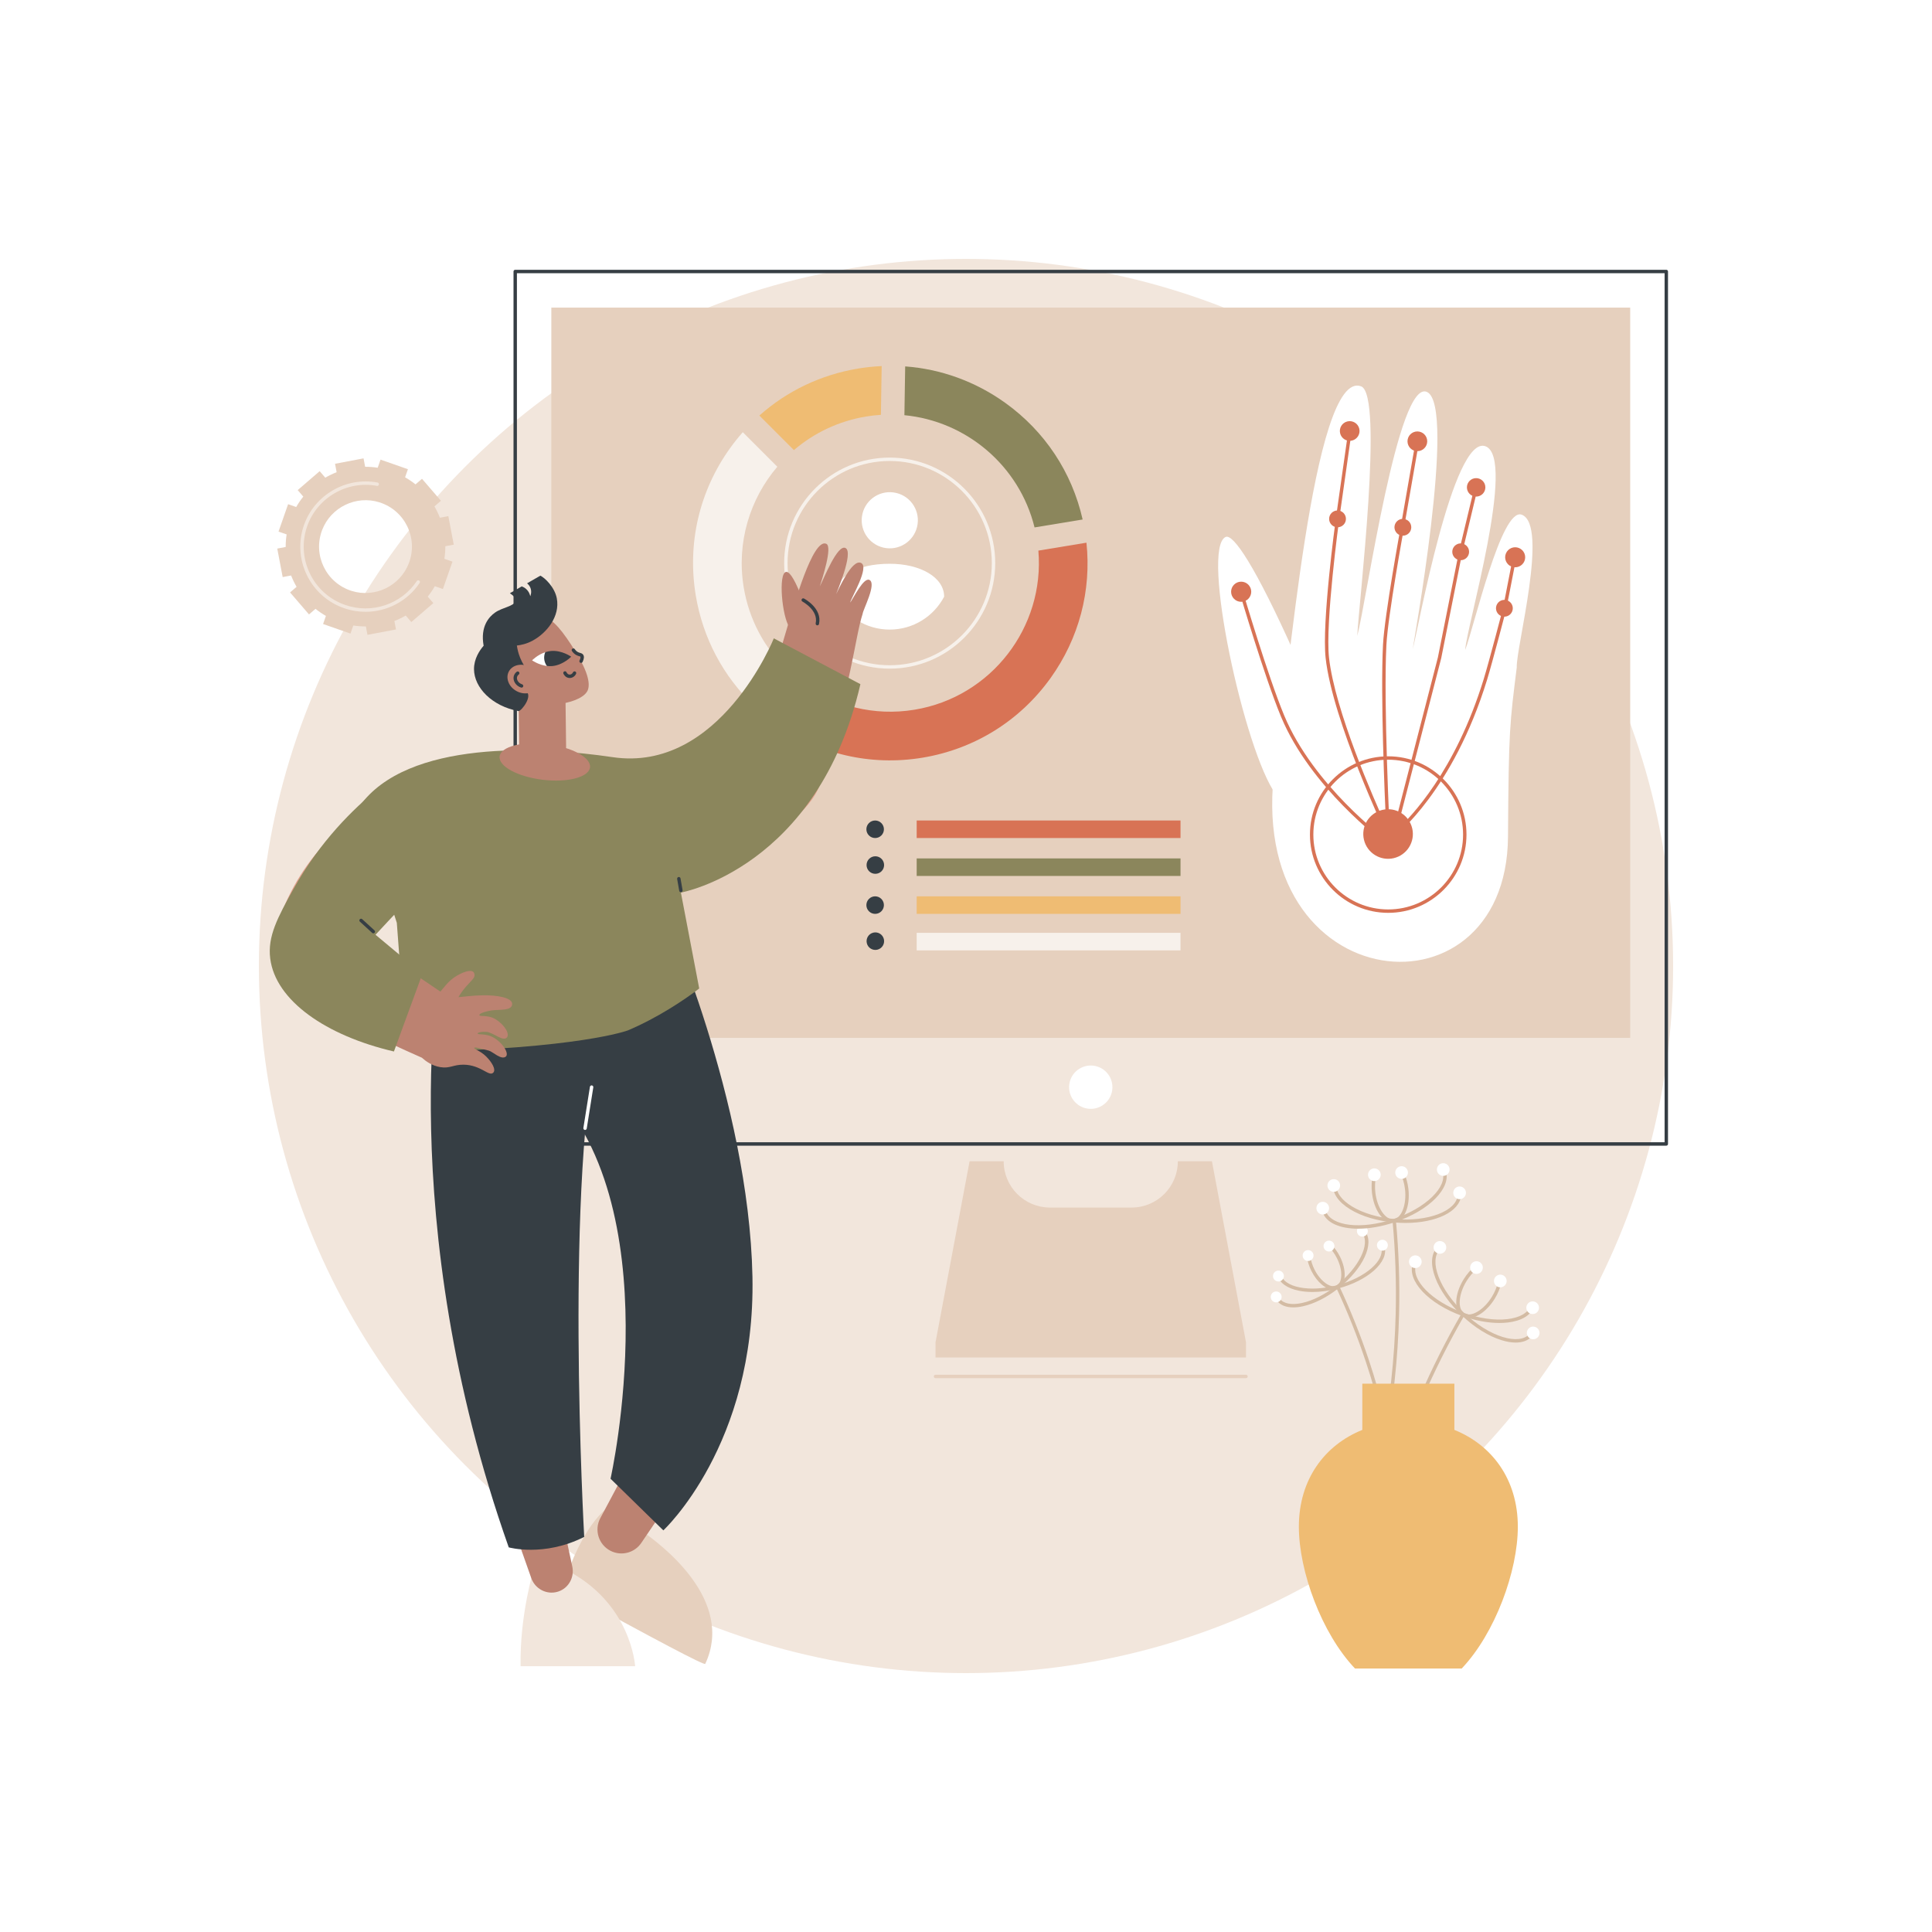 <?xml version="1.0" encoding="utf-8"?>
<!-- Generator: Adobe Illustrator 27.5.0, SVG Export Plug-In . SVG Version: 6.00 Build 0)  -->
<svg version="1.1" xmlns="http://www.w3.org/2000/svg" xmlns:xlink="http://www.w3.org/1999/xlink" x="0px" y="0px"
	 viewBox="0 0 2500 2500" style="enable-background:new 0 0 2500 2500;" xml:space="preserve">
<g id="Background">
	<rect style="fill:#FFFFFF;" width="2500" height="2500"/>
</g>
<g id="Illustration">
	<g id="Gesture_recognition_1_">
		<circle style="fill:#F2E6DC;" cx="1250" cy="1250" r="915"/>
		<g>
			
		</g>
		<g>
			<g>
				<path style="fill:#363E44;" d="M2156.189,1482.502H666.686c-1.218,0-2.205-0.987-2.205-2.205V351.317
					c0-1.218,0.987-2.205,2.205-2.205h1489.503c1.219,0,2.205,0.987,2.205,2.205v1128.981
					C2158.394,1481.515,2157.408,1482.502,2156.189,1482.502z M668.891,1478.093h1485.094V353.521H668.891V1478.093z"/>
				
					<rect x="938.947" y="172.52" transform="matrix(-1.836970e-16 1 -1 -1.836970e-16 2281.979 -540.898)" style="fill:#E6D0BE;" width="944.983" height="1396.04"/>
				
					<ellipse transform="matrix(0.23 -0.973 0.973 0.23 -281.346 2456.737)" style="fill:#FFFFFF;" cx="1411.438" cy="1406.117" rx="28.038" ry="28.038"/>
				<path style="fill:#E6D0BE;" d="M1568.229,1502.676h-44.098c0,33.079-26.816,59.896-59.896,59.896H1358.64
					c-33.079,0-59.896-26.816-59.896-59.896h-44.096l-44.098,234.348v19.599h401.776v-19.599L1568.229,1502.676z"/>
				<path style="fill:#E6D0BE;" d="M1612.327,1783.326H1210.55c-1.218,0-2.205-0.987-2.205-2.205c0-1.218,0.987-2.205,2.205-2.205
					h401.777c1.219,0,2.205,0.987,2.205,2.205C1614.532,1782.339,1613.545,1783.326,1612.327,1783.326z"/>
			</g>
			<g>
				<g>
					<g>
						<path style="fill:#F7F1EB;" d="M1151.252,865.231c-75.3,0-136.561-61.261-136.561-136.561
							c0-75.3,61.261-136.561,136.561-136.561c75.3,0,136.561,61.261,136.561,136.561
							C1287.813,803.97,1226.552,865.231,1151.252,865.231z M1151.252,596.519c-72.869,0-132.151,59.283-132.151,132.151
							c0,72.868,59.282,132.151,132.151,132.151c72.869,0,132.151-59.283,132.151-132.151
							C1283.404,655.802,1224.121,596.519,1151.252,596.519z"/>
						<path style="fill:#FFFFFF;" d="M1151.252,729.512c-42.732,0-70.471,16.36-70.471,42.584
							c13.327,25.315,39.876,42.584,70.471,42.584c30.596,0,57.144-17.27,70.472-42.584
							C1221.724,747.25,1191.228,729.512,1151.252,729.512z"/>
						
							<ellipse transform="matrix(0.23 -0.973 0.973 0.23 231.978 1638.653)" style="fill:#FFFFFF;" cx="1151.252" cy="672.768" rx="36.343" ry="36.343"/>
					</g>
					<g>
						<g>
							
							<g>
								<path style="fill:#8B865C;" d="M1170.297,537.256c79.866,7.626,148.633,65.087,168.405,145.227l62.219-10.26
									c-13.757-61.019-48.919-114.207-100.177-150.954c-38.644-27.704-83.202-43.736-129.446-47.146L1170.297,537.256z"/>
								<path style="fill:#D87355;" d="M1343.649,712.489c8.423,98.885-60.752,189.474-160.309,205.891
									c-52.269,8.619-103.172-4.814-143.175-33.462l-40.713,48.27c1.3,0.969,2.601,1.938,3.922,2.885
									c55.399,39.715,122.948,55.479,190.203,44.389c67.256-11.09,126.167-47.707,165.882-103.106
									c36.747-51.258,52.971-112.92,46.408-175.126L1343.649,712.489z"/>
								<path style="fill:#EFBC73;" d="M1027.318,582.42c25.755-22.041,57.639-37.552,93.458-43.458
									c6.398-1.055,12.774-1.775,19.113-2.181l0.999-63.081c-10.095,0.462-20.225,1.512-30.349,3.181
									c-48.275,7.96-92.25,29.074-127.914,60.845L1027.318,582.42z"/>
								<path style="fill:#F7F1EB;" d="M944.657,579.986c-39.715,55.399-55.479,122.947-44.389,190.203
									c9.158,55.538,35.737,105.374,75.911,143.422l40.734-48.295c-27.917-27.538-47.71-63.799-54.564-105.364
									c-9.57-58.034,8.055-114.376,43.499-155.995l-44.677-44.679C955.358,565.854,949.84,572.756,944.657,579.986z"/>
							</g>
						</g>
					</g>
				</g>
				<g>
					<g>
						<g>
							<path style="fill:#FFFFFF;" d="M1652.278,974.596c14.282-80.614,46.182-497.948,108.958-474.704
								c29.601,10.96-2.96,280.131-4.941,323.029c12.301-46.935,52.874-333.73,90.354-315.657
								c38.572,18.599-18.856,330.43-18.534,332.625c6.74-24.826,52.164-278.015,94.111-262.407
								c40.394,15.03-25.005,235.013-26.253,263.495c11.599-30.073,46.809-184.823,73.138-174.973
								c35.276,13.198-7.49,172.012-6.433,197.639c-9.021,72.582-10.46,79.667-11.319,218.866
								C1949.821,1331.502,1596.018,1292.154,1652.278,974.596z"/>
						</g>
						<path style="fill:#FFFFFF;" d="M1674.869,845.362c-50.088-111.975-78.961-154.99-88.897-150.537
							c-32.724,14.658,24.486,277.961,64.912,332.954c18.501,25.166,29.299,16.287,29.299,16.287
							c14.1,7.943,23.551,13.267,28.802,9.475C1719.769,1045.754,1726.042,1024.063,1674.869,845.362z"/>
					</g>
					<g>
						
							<ellipse transform="matrix(0.973 -0.23 0.23 0.973 -81.537 416.266)" style="fill:#D87355;" cx="1746.803" cy="558.276" rx="12.742" ry="12.742"/>
						<circle style="fill:#D87355;" cx="1834.058" cy="571.041" r="12.765"/>
						<circle style="fill:#D87355;" cx="1910.119" cy="630.646" r="11.944"/>
						
							<ellipse transform="matrix(0.383 -0.924 0.924 0.383 543.659 2255.891)" style="fill:#D87355;" cx="1959.919" cy="721.124" rx="12.955" ry="12.956"/>
						<circle style="fill:#D87355;" cx="1606.07" cy="765.713" r="13.025"/>
						<path style="fill:#D87355;" d="M1796.341,1181.213c-55.846,0-101.28-45.435-101.28-101.281
							c0-55.847,45.433-101.281,101.28-101.281c55.846,0,101.282,45.435,101.282,101.281
							C1897.623,1135.778,1852.187,1181.213,1796.341,1181.213z M1796.341,983.061c-53.415,0-96.87,43.456-96.87,96.872
							c0,53.415,43.455,96.871,96.87,96.871c53.415,0,96.872-43.456,96.872-96.871
							C1893.213,1026.517,1849.756,983.061,1796.341,983.061z"/>
						
							<ellipse transform="matrix(0.973 -0.23 0.23 0.973 -200.063 441.603)" style="fill:#D87355;" cx="1796.342" cy="1079.932" rx="32.087" ry="32.087"/>
						<circle style="fill:#D87355;" cx="1730.757" cy="671.42" r="10.876"/>
						
							<ellipse transform="matrix(0.383 -0.924 0.924 0.383 489.855 2097.711)" style="fill:#D87355;" cx="1814.65" cy="682.296" rx="10.876" ry="10.876"/>
						<circle style="fill:#D87355;" cx="1890.115" cy="714.026" r="10.876"/>
						
							<ellipse transform="matrix(0.973 -0.23 0.23 0.973 -128.91 468.396)" style="fill:#D87355;" cx="1946.963" cy="787.77" rx="10.876" ry="10.876"/>
						<path style="fill:#D87355;" d="M1791.798,1090.085c-0.454,0-0.911-0.139-1.305-0.43
							c-0.941-0.693-94.575-70.381-132.761-162.01c-21.286-51.08-53.456-160.213-53.777-161.31
							c-0.344-1.169,0.325-2.394,1.492-2.738c1.186-0.343,2.394,0.327,2.737,1.493c0.323,1.094,32.424,110,53.618,160.858
							c37.721,90.513,130.375,159.47,131.305,160.156c0.982,0.722,1.191,2.102,0.469,3.083
							C1793.143,1089.774,1792.476,1090.085,1791.798,1090.085z"/>
						<path style="fill:#D87355;" d="M1796.341,1082.137c-0.836,0-1.619-0.476-1.992-1.258
							c-0.7-1.473-70.065-148.201-78.984-229.397c-5.053-46.013,12.458-174.896,13.205-180.36l16.05-113.155
							c0.172-1.206,1.29-2.043,2.493-1.873c1.206,0.171,2.043,1.287,1.873,2.492l-16.047,113.144
							c-0.181,1.322-18.183,133.797-13.19,179.271c7.474,68.04,57.999,182.98,73.846,217.74
							c-1.815-38.949-7.357-168.676-3.998-234.373c1.949-38.125,22.675-151.33,22.884-152.469l19.404-111.236
							c0.211-1.198,1.337-2.004,2.551-1.793c1.199,0.209,2.002,1.351,1.794,2.551l-19.408,111.255
							c-0.213,1.155-20.885,114.078-22.819,151.917c-3.951,77.253,4.455,243.557,4.541,245.227c0.054,1.051-0.644,1.993-1.662,2.25
							C1796.7,1082.115,1796.52,1082.137,1796.341,1082.137z"/>
						<path style="fill:#D87355;" d="M1803.774,1082.137c-0.424,0-0.848-0.122-1.219-0.367c-0.784-0.519-1.152-1.479-0.917-2.388
							l58.994-228.691l27.321-137.096l20.022-83.463c0.284-1.184,1.475-1.914,2.659-1.63c1.184,0.284,1.914,1.474,1.63,2.658
							l-20.005,83.38l-27.33,137.132l-57.269,222.021c17.583-15.945,75.509-75.397,112.295-195.083
							c6.871-22.353,24.697-90.708,24.875-91.396l12.925-66.511c0.23-1.196,1.385-1.974,2.584-1.743
							c1.197,0.232,1.977,1.39,1.744,2.585l-12.955,66.646c-0.209,0.824-18.061,69.27-24.957,91.714
							c-44.019,143.216-118.313,201.211-119.06,201.78C1804.717,1081.985,1804.245,1082.137,1803.774,1082.137z"/>
					</g>
				</g>
				<g>
					<rect x="1186.186" y="1061.715" style="fill:#D87355;" width="341.385" height="22.69"/>
					<rect x="1186.186" y="1110.785" style="fill:#8B865C;" width="341.385" height="22.69"/>
					<rect x="1186.186" y="1159.855" style="fill:#EFBC73;" width="341.385" height="22.69"/>
					<rect x="1186.186" y="1207.092" style="fill:#F7F1EB;" width="341.385" height="22.69"/>
					
						<ellipse transform="matrix(0.707 -0.707 0.707 0.707 -427.015 1115.215)" style="fill:#363E44;" cx="1132.675" cy="1073.06" rx="11.345" ry="11.345"/>
					<circle style="fill:#363E44;" cx="1132.675" cy="1119.37" r="11.345"/>
					
						<ellipse transform="matrix(0.707 -0.707 0.707 0.707 -496.41 1143.959)" style="fill:#363E44;" cx="1132.675" cy="1171.2" rx="11.345" ry="11.345"/>
					
						<ellipse transform="matrix(0.973 -0.23 0.23 0.973 -249.64 292.831)" style="fill:#363E44;" cx="1132.675" cy="1218.437" rx="11.345" ry="11.345"/>
				</g>
			</g>
		</g>
		<g>
			<g>
				<g>
					<path style="fill:#E6D0BE;" d="M785.461,1951.747c0,0-32.436,21.011-57.848,103.919
						c122.119,67.104,183.785,99.572,185.02,97.416c0.022-0.039,0.024-0.088,0.008-0.148c4.953-10.59,7.414-20.455,8.433-29.266
						c9.308-80.459-93.271-144.728-101.812-149.933C807.997,1966.405,796.728,1959.076,785.461,1951.747z"/>
					<path style="fill:#BC8271;" d="M815.09,1892.736l-38.309,71.798c-8.143,15.261-2.232,34.234,13.137,42.171
						c13.966,7.212,31.12,2.84,39.929-10.178l34.941-51.632L815.09,1892.736z"/>
				</g>
				<path style="fill:#363E44;" d="M858.373,1177.219c0,0,110.744,246.851,115.294,474.751
					c4.346,217.645-115.294,328.309-115.294,328.309l-68.333-66.793c0,0,80.655-358.121-85.197-513.38l-22.134-201.337
					L858.373,1177.219z"/>
				<path style="fill:#F2E6DC;" d="M690.886,2029.867c0,0-18.523,59.586-17.242,126.22c0,0,119.454,0,148.224,0
					c-0.027-0.079-4.673-83.312-92.445-126.22H690.886z"/>
				<path style="fill:#BC8271;" d="M662.753,1972.046c0.928,2.435,16.315,46.135,24.725,70.035
					c4.939,14.036,20.048,21.945,34.269,17.569c0.23-0.071,0.462-0.144,0.693-0.22c13.394-4.398,21.062-18.504,18.105-32.288
					l-15.437-71.949L662.753,1972.046z"/>
				<path style="fill:#363E44;" d="M658.316,2002.29c0,0,45.499,12.829,97.65-13.561c0,0-26.57-474.668,21.247-656.065
					l-16.556-124.609l-190.182,32.07C570.476,1240.125,507.52,1575.912,658.316,2002.29z"/>
				<path style="fill:#FFFFFF;" d="M757.075,1462.138c-0.116,0-0.232-0.009-0.35-0.028c-1.203-0.191-2.022-1.321-1.831-2.524
					l8.47-53.222c0.192-1.204,1.325-2.024,2.525-1.831c1.203,0.191,2.022,1.322,1.831,2.524l-8.47,53.222
					C759.077,1461.364,758.14,1462.138,757.075,1462.138z"/>
			</g>
			<g>
				<g>
					<path style="fill:#E2A18D;" d="M865.809,1154.999c56.708-28.971,225.485-102.563,193.808-173.08
						c-26.202-58.328-187.408,20.592-245.585,45.71C831.291,1070.085,848.549,1112.542,865.809,1154.999z"/>
					<g>
						<g>
							<path style="fill:#BC8271;" d="M975.589,955c13.943-41.328,41.96-140.28,45.08-149.83
								c5.832-17.853,30.82-109.562,48.567-101.496c8.368,3.803-5.436,45.787-8.462,55.169c5.253-9.966,22.993-55.39,33.444-49.634
								c10.755,5.924-12.317,59.147-12.298,59.654c2.848-5.261,20.351-45.88,32.207-40.474
								c11.417,5.206-12.659,45.011-14.011,51.342c4.464-6.216,17.371-32.766,24.811-29.36c9.968,4.563-8.146,38.232-8.718,44.026
								c-5.169,15.866-9.182,41.914-15.882,72.777c-15.736,72.486-25.795,104.148-39.736,137.787
								c-5.408,13.048-21.358,34.907-52.752,36.085C996.942,1012.154,986.486,983.89,975.589,955z"/>
							<path style="fill:#363E44;" d="M974.05,962.205c-0.23,0-0.465-0.037-0.696-0.113c-1.156-0.384-1.781-1.633-1.396-2.788
								c0.646-1.944,2.326-7.321,4.225-13.399c2.109-6.75,4.487-14.362,6.029-19.122c0.375-1.158,1.614-1.794,2.776-1.419
								c1.158,0.375,1.794,1.618,1.418,2.776c-1.537,4.75-3.91,12.345-6.015,19.08c-1.91,6.113-3.599,11.52-4.25,13.476
								C975.835,961.62,974.974,962.205,974.05,962.205z"/>
						</g>
						<path style="fill:#BC8271;" d="M1036.791,771.143c-10.937-27.386-16.6-31.634-19.689-31.087
							c-10.174,1.8-5.37,57.888,4.678,72.057c4.598,6.484,11.113,10.538,11.113,10.538c3.892,2.422,6.501,4.045,8.183,3.434
							C1044.531,824.829,1045.748,813.54,1036.791,771.143z"/>
						<path style="fill:#363E44;" d="M1057.653,809.187c-0.155,0-0.313-0.017-0.47-0.051c-1.191-0.258-1.945-1.433-1.686-2.623
							c3.678-16.906-16.941-27.999-17.15-28.109c-1.076-0.568-1.49-1.901-0.924-2.977c0.566-1.078,1.897-1.493,2.976-0.926
							c0.973,0.511,23.801,12.751,19.406,32.95C1059.581,808.483,1058.667,809.187,1057.653,809.187z"/>
					</g>
				</g>
				<path style="fill:#8B865C;" d="M513.48,1194.168l-48.443-150.696c61.729-86.649,234.2-77.645,327.512-63.74
					c138.793,20.682,208.776-153.703,208.776-153.703l112.031,59.277c-55.124,238.343-232.284,269.693-232.284,269.693
					l23.708,124.092c-18.732,14.537-54.356,38.233-92.432,54.285c0,0-63.131,23.711-276.231,27.869l-14.844-63.339L513.48,1194.168z
					"/>
				<path style="fill:#E2A18D;" d="M361.154,1237.044c16.751,6.482,24.905-0.939,42.307,3.352
					c16.779,4.138,33.795,7.455,50.931,9.851c18.162-55.844,62.133-89.447,62.133-89.447l-67.6-94.581
					c0,0-74.589,50.516-96.641,156.898C352.192,1223.564,361.242,1236.598,361.154,1237.044z"/>
				<path style="fill:#BC8271;" d="M353.111,1217.489c-15.995,59.939,149.728,132.072,192.818,151.195
					c4.932,4.476,12.996,10.416,23.873,12.197c12.4,2.03,16.579-3.29,29.997-3.185c22.648,0.176,33.076,16.117,38.556,10.255
					c3.761-4.023-1.914-13.574-9.355-20.94c-7.641-7.562-15.764-9.236-15.282-10.93c0.528-1.858,8.561,0.91,18.866,3.436
					c4.787,1.173,15.949,12.491,21.898,7.752c4.742-3.778-3.918-18.448-17.078-25.348c-9.311-4.881-19.258-2.605-19.307-4.524
					c-0.036-1.44,5.925-2.65,11.373-2.163c8.99,0.803,20.534,12.26,25.924,7.791c5.281-4.378-2.507-17.057-14.21-24.17
					c-9.867-5.997-20.839-2.928-20.912-5.313c-0.052-1.677,4.574-4.072,15.316-5.985c8.966-1.596,27.431,1.081,27.162-8.551
					c-0.226-8.101-19.551-11.37-37.923-11.093c-12.172,0.184-24.469,1.796-31.601,2.436c1.897-3.296,5.033-8.243,9.716-13.584
					c8.352-9.527,12.592-11.855,10.736-17.278c-1.912-5.587-11.708-3.046-21.707,2.62c-11.928,6.759-17.757,16.332-22.086,21.044
					c-20.773-13.659-113.499-78.133-134.273-91.792C405.316,1176.342,361.723,1185.217,353.111,1217.489z"/>
				<path style="fill:#8B865C;" d="M546.571,1260.181c-12.277,33.482-24.553,66.964-36.83,100.447
					c-87.642-20.395-153.255-65.713-160.095-120.412c-3.573-28.575,9.707-53.192,29.762-89.286
					c35.099-63.171,78.653-104.921,108.796-129.54c37.205,23.405,74.408,46.809,111.613,70.214
					c-25.367,25.164-50.909,51.215-76.559,78.176c-12.665,13.312-25.106,26.584-37.327,39.806
					C506.144,1226.45,526.358,1243.316,546.571,1260.181z"/>
				<path style="fill:#363E44;" d="M483.078,1207.733c-0.531,0-1.064-0.191-1.487-0.578l-15.873-14.519
					c-0.899-0.822-0.961-2.216-0.139-3.115c0.82-0.898,2.213-0.961,3.115-0.138l15.873,14.519c0.899,0.821,0.961,2.216,0.139,3.115
					C484.271,1207.491,483.676,1207.733,483.078,1207.733z"/>
				<path style="fill:#363E44;" d="M881.07,1154.499c-1.052,0-1.983-0.755-2.17-1.827l-2.656-15.253
					c-0.209-1.2,0.594-2.342,1.795-2.55c1.21-0.212,2.342,0.595,2.55,1.794l2.656,15.253c0.209,1.2-0.594,2.341-1.795,2.55
					C881.321,1154.489,881.195,1154.499,881.07,1154.499z"/>
			</g>
			<g>
				<path style="fill:#BC8271;" d="M700.986,872.577c-16.779,0.209-30.211,13.981-30.001,30.76l0.794,63.673
					c0.209,16.778,13.981,30.211,30.76,30.001c16.778-0.209,30.211-13.981,30.001-30.759l-0.795-63.673
					C731.536,885.8,717.764,872.368,700.986,872.577z"/>
				<g>
					<path style="fill:#BC8271;" d="M651.326,808.945c1.963-1.819,21.021-18.961,43.847-14.387
						c16.985,3.404,28.188,15.844,43.822,39.552c18.411,27.918,25.517,47.179,21.866,58.238
						c-5.768,17.473-56.047,26.509-87.302,13.693c-22.56-9.251-37.851-31.652-40.076-56.106
						C631.265,825.549,650.074,810.107,651.326,808.945z"/>
					<g>
						<path style="fill:#FFFFFF;" d="M688.518,854.484c0,0,8.335,5.926,19.103,7.264c2.278,0.283,0.203-18.558-2.11-17.786
							C695.415,847.329,688.518,854.484,688.518,854.484z"/>
						<path style="fill:#363E44;" d="M739.12,849.772c0,0-12.235-8.699-26.209-7.398c-2.593,0.241-5.063,0.811-7.367,1.577
							c-2.375,5.714-1.782,12.46,2.072,17.79c2.28,0.284,4.668,0.367,7.111,0.139C728.701,860.581,739.12,849.772,739.12,849.772z"
							/>
					</g>
					<path style="fill:#363E44;" d="M737.195,877.325c-0.396,0-0.794-0.027-1.194-0.085c-3.927-0.563-6.229-3.782-6.97-5.595
						c-0.461-1.127,0.08-2.414,1.207-2.875c1.132-0.46,2.416,0.081,2.875,1.207c0.041,0.095,1.109,2.553,3.514,2.897
						c1.941,0.283,3.926-0.888,4.811-2.838c0.502-1.11,1.809-1.6,2.918-1.099c1.109,0.503,1.601,1.809,1.098,2.918
						C743.941,875.199,740.656,877.325,737.195,877.325z"/>
					<path style="fill:#BC8271;" d="M741.923,841.218c0.908,1.352,2.428,3.198,4.823,4.487c2.887,1.557,4.909,1.152,6.016,2.681
						c0.742,1.025,1.133,2.999-0.875,7.212L741.923,841.218z"/>
					<path style="fill:#363E44;" d="M699.206,744.912c-4.241,2.444-12.946,7.461-17.188,9.905c1.996,1.62,3.549,3.698,4.44,6.1
						c1.82,4.906,0.238,9.343-0.273,10.627c-0.305-1.465-1.412-5.851-5.452-9.46c-1.88-1.68-3.847-2.697-5.551-3.327
						c-5.124,2.953-10.248,5.906-15.372,8.859c3.62,2.537,8.38,6.365,7.32,9.999c-2.085,7.146-16.664,8.135-26.502,15.014
						c-7.924,5.541-19.296,18.099-14.816,42.918c-5.151,5.998-12.545,16.815-12.445,30.436c0.175,23.818,23.204,47.67,57.591,54.181
						c3.699,0.092,19.997-20.553,8.779-26.256c-4.326-9.225-8.651-18.45-12.977-27.676c6.819,6.151,13.639,12.302,20.458,18.454
						c2.476-1.685,4.951-3.37,7.427-5.055c-5.862-4.643-15.627-13.789-21.55-28.423c-2.374-5.867-3.61-11.327-4.253-15.902
						c4.968-0.555,12.383-2.002,20.201-6.213c18.642-10.042,35.859-31.608,31.468-54.84
						C717.733,759.567,704.723,747.445,699.206,744.912z"/>
					<path style="fill:#363E44;" d="M751.886,857.804c-0.319,0-0.642-0.069-0.947-0.215c-1.099-0.524-1.565-1.84-1.042-2.939
						c1.37-2.875,1.437-4.475,1.079-4.973c-0.148-0.205-0.574-0.34-1.508-0.598c-1.014-0.281-2.276-0.629-3.767-1.433
						c-2.199-1.184-4.087-2.933-5.607-5.199c-0.679-1.011-0.409-2.381,0.602-3.06c1.01-0.679,2.38-0.408,3.059,0.602
						c1.117,1.664,2.475,2.934,4.038,3.774c1.054,0.569,1.967,0.821,2.85,1.065c1.328,0.367,2.833,0.783,3.906,2.264
						c1.556,2.154,1.336,5.245-0.67,9.454C753.5,857.341,752.71,857.804,751.886,857.804z"/>
					<g>
						<path style="fill:#BC8271;" d="M685.231,862.918c10.328,5.339,15.043,16.744,10.53,25.474
							c-4.513,8.73-16.544,11.479-26.872,6.14c-10.328-5.339-15.043-16.744-10.53-25.474
							C662.872,860.328,674.903,857.579,685.231,862.918z"/>
						<path style="fill:#363E44;" d="M674.909,889.79c-0.221,0-0.444-0.033-0.664-0.103c-0.801-0.253-1.591-0.579-2.349-0.971
							c-6.321-3.267-9.146-10.407-6.298-15.917c0.72-1.392,1.736-2.573,3.022-3.51c0.988-0.718,2.364-0.501,3.081,0.483
							c0.717,0.984,0.501,2.363-0.482,3.081c-0.728,0.53-1.302,1.194-1.704,1.972c-1.731,3.349,0.245,7.823,4.405,9.973
							c0.535,0.276,1.091,0.506,1.651,0.683c1.162,0.366,1.805,1.605,1.439,2.766C676.714,889.188,675.845,889.79,674.909,889.79z"
							/>
					</g>
				</g>
				
					<ellipse transform="matrix(0.12 -0.993 0.993 0.12 -359.04 1567.539)" style="fill:#BC8271;" cx="704.907" cy="986.345" rx="23.242" ry="58.905"/>
			</g>
		</g>
		<g>
			<g>
				<path style="fill:#D3BBA3;" d="M1698.386,1671.829c-6.248,0-12.187-0.545-17.649-1.646
					c-15.229-3.069-25.05-10.123-27.651-19.862c-0.314-1.176,0.383-2.385,1.561-2.699c1.16-0.312,2.383,0.383,2.698,1.561
					c2.147,8.034,10.763,13.957,24.262,16.677c14.041,2.83,31.47,1.795,49.089-2.912c17.617-4.707,33.242-12.505,44-21.958
					c10.342-9.091,14.857-18.521,12.71-26.556c-0.314-1.176,0.383-2.385,1.561-2.699c1.167-0.313,2.384,0.383,2.698,1.561
					c2.603,9.739-2.39,20.75-14.058,31.006c-11.257,9.893-27.513,18.028-45.774,22.906
					C1720.363,1670.272,1708.936,1671.829,1698.386,1671.829z"/>
				<path style="fill:#D3BBA3;" d="M1673.532,1691.773c-9.349,0-16.644-2.891-21.094-8.508c-0.758-0.954-0.597-2.341,0.357-3.097
					c0.952-0.757,2.34-0.596,3.096,0.358c5.165,6.513,15.494,8.463,29.085,5.491c14.138-3.091,29.894-11.114,44.368-22.588
					c28.962-22.958,44.26-53.922,33.408-67.614c-0.758-0.954-0.596-2.341,0.357-3.097c0.954-0.757,2.338-0.596,3.096,0.359
					c12.764,16.101-2.224,48.522-34.123,73.808c-14.99,11.884-31.384,20.208-46.166,23.44
					C1681.484,1691.294,1677.337,1691.773,1673.532,1691.773z"/>
				<path style="fill:#D3BBA3;" d="M1725.571,1668.843c-9.642,0.001-21.204-9.395-28.6-24.167
					c-3.034-6.066-5.023-12.437-5.751-18.423c-0.149-1.209,0.713-2.308,1.921-2.455c1.216-0.146,2.308,0.714,2.455,1.922
					c0.67,5.492,2.508,11.364,5.32,16.982c7.629,15.24,20.739,24.774,28.624,20.83c3.66-1.832,5.811-6.368,6.055-12.772
					c0.263-6.88-1.718-14.915-5.579-22.624c-2.935-5.864-6.707-11.02-10.912-14.913c-0.894-0.827-0.947-2.223-0.118-3.116
					c0.825-0.893,2.22-0.946,3.116-0.12c4.588,4.249,8.69,9.842,11.859,16.175c4.186,8.362,6.33,17.157,6.042,24.766
					c-0.308,8.085-3.324,13.962-8.49,16.547C1729.665,1668.401,1727.662,1668.843,1725.571,1668.843z"/>
				
					<ellipse transform="matrix(0.998 -0.059 0.059 0.998 -95.884 100.033)" style="fill:#FFFFFF;" cx="1651.505" cy="1678.974" rx="7.048" ry="7.048"/>
				
					<ellipse transform="matrix(0.997 -0.077 0.077 0.997 -122.349 132.444)" style="fill:#FFFFFF;" cx="1654.473" cy="1651.1" rx="7.048" ry="7.048"/>
				
					<ellipse transform="matrix(0.997 -0.077 0.077 0.997 -120.189 135.324)" style="fill:#FFFFFF;" cx="1692.852" cy="1624.558" rx="7.048" ry="7.048"/>
				
					<ellipse transform="matrix(0.792 -0.61 0.61 0.792 -626.235 1385.221)" style="fill:#FFFFFF;" cx="1720.497" cy="1611.973" rx="7.048" ry="7.048"/>
				<path style="fill:#FFFFFF;" d="M1769.719,1591.286c1.005,3.761-1.229,7.624-4.99,8.629c-3.761,1.005-7.624-1.229-8.629-4.99
					c-1.005-3.761,1.229-7.624,4.99-8.629C1764.851,1585.292,1768.715,1587.526,1769.719,1591.286z"/>
				<path style="fill:#FFFFFF;" d="M1795.618,1609.477c1.005,3.761-1.229,7.624-4.99,8.629c-3.761,1.005-7.624-1.229-8.629-4.99
					c-1.005-3.761,1.229-7.624,4.99-8.629C1790.75,1603.483,1794.613,1605.717,1795.618,1609.477z"/>
				<path style="fill:#D3BBA3;" d="M1804.523,1908.527c-1.07,0-2.009-0.779-2.177-1.868c-7.601-49.134-19.417-97.908-35.12-144.967
					c-10.802-32.374-23.631-64.479-38.13-95.42c-0.517-1.102-0.043-2.415,1.062-2.932c1.1-0.517,2.414-0.041,2.931,1.061
					c14.572,31.096,27.465,63.36,38.319,95.896c15.782,47.294,27.657,96.311,35.296,145.689c0.185,1.203-0.639,2.33-1.841,2.516
					C1804.749,1908.518,1804.635,1908.527,1804.523,1908.527z"/>
			</g>
			<g>
				<path style="fill:#D3BBA3;" d="M1818.686,1582.482c-4.687,0-9.502-0.203-14.411-0.623c-21.87-1.87-42.1-7.865-56.968-16.884
					c-15.339-9.304-23.243-20.787-22.255-32.335c0.101-1.213,1.186-2.114,2.384-2.009c1.214,0.104,2.112,1.171,2.009,2.385
					c-0.835,9.789,6.319,19.8,20.149,28.188c14.299,8.673,33.852,14.448,55.056,16.261c43.274,3.699,79.88-10.227,81.658-31.04
					c0.101-1.213,1.174-2.115,2.384-2.009c1.214,0.104,2.112,1.171,2.009,2.385
					C1888.894,1567.932,1858.341,1582.482,1818.686,1582.482z"/>
				<path style="fill:#D3BBA3;" d="M1757.472,1589.938c-23.635,0.001-41.442-7.554-46.168-21.627
					c-0.388-1.155,0.235-2.405,1.389-2.792c1.158-0.387,2.405,0.234,2.793,1.388c6.647,19.801,45.963,24.528,87.639,10.534
					c41.676-13.994,70.173-41.489,63.524-61.29c-0.388-1.155,0.235-2.405,1.389-2.792c1.154-0.386,2.405,0.234,2.793,1.388
					c7.549,22.482-21.575,51.856-66.302,66.875C1787.799,1587.239,1771.595,1589.937,1757.472,1589.938z"/>
				<path style="fill:#D3BBA3;" d="M1802.042,1582.128c-12.561,0-24.1-16.353-26.708-38.397c-0.919-7.797-0.583-15.516,0.975-22.322
					c0.271-1.188,1.451-1.928,2.642-1.657c1.186,0.272,1.927,1.454,1.656,2.641c-1.447,6.32-1.755,13.52-0.893,20.821
					c2.353,19.898,13.164,35.663,23.512,34.435c10.389-1.229,17.18-19.076,14.827-38.971c-0.902-7.629-3.01-14.809-6.093-20.764
					c-0.56-1.081-0.138-2.411,0.943-2.971c1.085-0.563,2.412-0.136,2.971,0.944c3.327,6.421,5.594,14.124,6.559,22.273
					c2.724,23.037-5.484,42.306-18.689,43.869C1803.175,1582.095,1802.606,1582.128,1802.042,1582.128z"/>
				<path style="fill:#FFFFFF;" d="M1719.813,1564.057c-0.386,4.515-4.359,7.862-8.874,7.476c-4.515-0.386-7.862-4.359-7.476-8.874
					c0.386-4.515,4.359-7.862,8.874-7.476C1716.851,1555.569,1720.198,1559.542,1719.813,1564.057z"/>
				<path style="fill:#FFFFFF;" d="M1734.078,1534.71c-0.386,4.515-4.359,7.862-8.874,7.476c-4.515-0.386-7.862-4.359-7.476-8.874
					c0.386-4.515,4.359-7.862,8.874-7.476C1731.117,1526.222,1734.464,1530.195,1734.078,1534.71z"/>
				<path style="fill:#FFFFFF;" d="M1786.59,1520.814c-0.386,4.515-4.359,7.862-8.874,7.476c-4.515-0.386-7.862-4.359-7.476-8.874
					s4.359-7.862,8.874-7.476C1783.628,1512.327,1786.976,1516.3,1786.59,1520.814z"/>
				<path style="fill:#FFFFFF;" d="M1821.833,1517.959c-0.386,4.515-4.359,7.862-8.874,7.476c-4.515-0.386-7.862-4.359-7.476-8.874
					c0.386-4.515,4.359-7.862,8.874-7.476C1818.872,1509.472,1822.219,1513.444,1821.833,1517.959z"/>
				<path style="fill:#FFFFFF;" d="M1875.729,1514.061c-0.386,4.515-4.359,7.862-8.874,7.476c-4.515-0.386-7.862-4.359-7.476-8.874
					s4.359-7.862,8.874-7.476C1872.767,1505.573,1876.115,1509.546,1875.729,1514.061z"/>
				<path style="fill:#FFFFFF;" d="M1896.898,1544.214c-0.386,4.515-4.359,7.862-8.874,7.476c-4.515-0.386-7.862-4.359-7.476-8.874
					c0.386-4.515,4.359-7.862,8.874-7.476C1893.937,1535.726,1897.284,1539.699,1896.898,1544.214z"/>
				<path style="fill:#D3BBA3;" d="M1789.348,1874.969c-0.14,0-0.282-0.014-0.424-0.042c-1.195-0.233-1.974-1.391-1.742-2.586
					c11.097-56.833,17.436-114.928,18.838-172.671c0.969-39.731-0.394-79.967-4.046-119.591c-0.112-1.213,0.782-2.286,1.994-2.398
					c1.229-0.104,2.287,0.782,2.399,1.993c3.667,39.794,5.034,80.202,4.063,120.103c-1.41,57.99-7.775,116.333-18.92,173.409
					C1791.305,1874.239,1790.381,1874.969,1789.348,1874.969z"/>
			</g>
			<g>
				<path style="fill:#D3BBA3;" d="M1940.136,1711.929c-14.865,0.001-31.548-3.129-48.08-9.1
					c-43.84-15.836-71.87-45.714-63.813-68.018c0.416-1.147,1.679-1.736,2.823-1.325c1.145,0.413,1.738,1.677,1.324,2.822
					c-7.097,19.646,20.343,47.627,61.164,62.374c20.018,7.23,40.193,10.17,56.809,8.281c16.071-1.828,26.759-7.924,30.097-17.165
					c0.416-1.146,1.682-1.737,2.823-1.325c1.145,0.413,1.738,1.677,1.324,2.822c-3.936,10.901-15.922,18.021-33.746,20.049
					C1947.421,1711.736,1943.833,1711.929,1940.136,1711.929z"/>
				<path style="fill:#D3BBA3;" d="M1961.261,1737.283c-5.493,0-11.629-1.021-18.265-3.08c-16.769-5.203-34.907-16.46-51.07-31.698
					c-16.166-15.238-28.473-32.679-34.657-49.112c-6.38-16.955-5.514-30.939,2.439-39.377c0.833-0.886,2.235-0.926,3.116-0.092
					c0.887,0.835,0.928,2.231,0.093,3.117c-6.735,7.146-7.276,19.504-1.52,34.799c5.951,15.816,17.867,32.67,33.552,47.455
					c15.688,14.786,33.214,25.688,49.354,30.695c15.61,4.842,27.911,3.573,34.648-3.573c0.833-0.885,2.233-0.926,3.116-0.092
					c0.887,0.835,0.928,2.231,0.093,3.117C1977.257,1734.646,1970.089,1737.283,1961.261,1737.283z"/>
				<path style="fill:#D3BBA3;" d="M1900.59,1705.399c-2.943,0-5.693-0.708-8.12-2.195c-11.338-6.947-10.727-27.883,1.391-47.663
					c4.287-6.997,9.571-13.042,15.279-17.483c0.967-0.748,2.349-0.573,3.094,0.386c0.747,0.961,0.575,2.346-0.385,3.094
					c-5.295,4.118-10.214,9.757-14.228,16.306c-10.464,17.083-11.769,36.132-2.846,41.599c8.907,5.461,25.297-4.346,35.766-21.431
					c3.837-6.265,6.571-12.932,7.906-19.282c0.25-1.192,1.427-1.954,2.612-1.704c1.191,0.25,1.953,1.42,1.703,2.611
					c-1.436,6.838-4.362,13.989-8.462,20.679C1924.776,1695.861,1911.388,1705.398,1900.59,1705.399z"/>
				<path style="fill:#FFFFFF;" d="M1976.214,1722.02c-1.54,4.262,0.667,8.965,4.929,10.504c4.262,1.54,8.965-0.667,10.505-4.929
					s-0.667-8.965-4.929-10.505C1982.457,1715.552,1977.754,1717.758,1976.214,1722.02z"/>
				<path style="fill:#FFFFFF;" d="M1975.545,1689.396c-1.54,4.262,0.667,8.965,4.929,10.505s8.965-0.667,10.504-4.929
					c1.54-4.262-0.667-8.965-4.929-10.505C1981.787,1682.928,1977.084,1685.135,1975.545,1689.396z"/>
				<path style="fill:#FFFFFF;" d="M1933.673,1654.794c-1.54,4.262,0.667,8.965,4.929,10.505s8.965-0.667,10.505-4.929
					c1.54-4.262-0.667-8.965-4.929-10.504C1939.915,1648.325,1935.212,1650.532,1933.673,1654.794z"/>
				<path style="fill:#FFFFFF;" d="M1902.861,1637.447c-1.539,4.262,0.667,8.965,4.929,10.504c4.262,1.54,8.965-0.667,10.505-4.929
					s-0.667-8.965-4.929-10.505C1909.104,1630.979,1904.401,1633.185,1902.861,1637.447z"/>
				<path style="fill:#FFFFFF;" d="M1855.547,1611.345c-1.539,4.262,0.667,8.965,4.929,10.504c4.262,1.54,8.965-0.667,10.505-4.929
					s-0.667-8.965-4.929-10.505C1861.79,1604.876,1857.087,1607.083,1855.547,1611.345z"/>
				<path style="fill:#FFFFFF;" d="M1823.7,1629.866c-1.54,4.262,0.667,8.965,4.929,10.504c4.262,1.54,8.965-0.667,10.504-4.929
					c1.54-4.262-0.667-8.965-4.929-10.505C1829.942,1623.397,1825.239,1625.604,1823.7,1629.866z"/>
				<path style="fill:#D3BBA3;" d="M1783.835,1975.471c-0.172,0-0.349-0.021-0.525-0.064c-1.182-0.288-1.908-1.481-1.619-2.664
					c13.776-56.505,32.42-112.155,55.413-165.403c15.817-36.632,33.974-72.757,53.966-107.371c0.609-1.055,1.959-1.416,3.012-0.806
					c1.055,0.609,1.417,1.958,0.807,3.012c-19.908,34.467-37.988,70.438-53.738,106.914
					c-22.896,53.021-41.461,108.434-55.177,164.699C1785.73,1974.795,1784.828,1975.471,1783.835,1975.471z"/>
			</g>
			<path style="fill:#EFBC73;" d="M1891.406,2159.092c43.347-45.651,72.662-126.108,72.662-183.525
				c0-61.49-33.631-105.745-82.104-125.288v-59.847h-119.131v59.847c-48.472,19.543-82.103,63.799-82.103,125.288
				c0,57.417,29.314,137.874,72.662,183.525H1891.406z"/>
		</g>
		<g>
			<g>
				<path style="fill:#E6D0BE;" d="M585.506,726.749l-10.475-3.66c0.846-5.434,1.244-10.867,1.219-16.256l10.895-2.066
					l-6.997-36.896l-10.919,2.071c-1.971-5.069-4.336-9.976-7.075-14.674l8.421-7.253l-24.508-28.454l-8.402,7.237
					c-4.2-3.376-8.699-6.449-13.477-9.172l3.66-10.475l-35.451-12.388l-3.66,10.475c-5.434-0.846-10.867-1.244-16.256-1.219
					l-2.066-10.895l-36.896,6.997l2.071,10.919c-5.069,1.97-9.976,4.336-14.674,7.074l-7.253-8.421l-28.454,24.508l7.237,8.402
					c-3.376,4.2-6.449,8.698-9.171,13.477l-10.475-3.66l-12.388,35.451l10.475,3.66c-0.846,5.434-1.243,10.867-1.219,16.256
					l-10.895,2.066l6.997,36.896l10.919-2.071c1.97,5.069,4.336,9.976,7.074,14.674l-8.421,7.253l24.507,28.454l8.402-7.237
					c4.201,3.376,8.699,6.449,13.477,9.171l-3.661,10.475l35.451,12.388l3.66-10.475c5.434,0.846,10.867,1.244,16.256,1.219
					l2.066,10.895l36.896-6.997l-2.071-10.919c5.069-1.97,9.976-4.336,14.674-7.074l7.253,8.421l28.454-24.508l-7.236-8.402
					c3.376-4.201,6.449-8.699,9.171-13.477l10.475,3.661L585.506,726.749z M528.992,728.973
					c-11.324,29.363-43.959,45.096-73.984,35.668c-33.155-10.411-50.587-46.571-38.083-78.994
					c11.324-29.362,43.959-45.096,73.984-35.668C524.064,660.39,541.496,696.55,528.992,728.973z"/>
			</g>
			<path style="fill:#F2E6DC;" d="M472.974,791.676c-9.291,0-18.69-1.537-27.842-4.735c-21.27-7.433-38.373-22.704-48.157-43
				c-9.785-20.296-11.08-43.188-3.646-64.458c13.659-39.096,54.596-62.777,95.225-55.084c1.196,0.227,1.983,1.38,1.756,2.577
				c-0.227,1.195-1.381,1.984-2.576,1.756c-38.496-7.29-77.296,15.154-90.243,52.206c-7.044,20.158-5.817,41.853,3.456,61.088
				c9.274,19.235,25.482,33.708,45.641,40.752c34.38,12.016,72.535-0.7,92.778-30.922c0.677-1.013,2.048-1.282,3.06-0.605
				c1.011,0.678,1.282,2.047,0.605,3.058C527.056,778.157,500.513,791.676,472.974,791.676z"/>
		</g>
	</g>
</g>
</svg>
